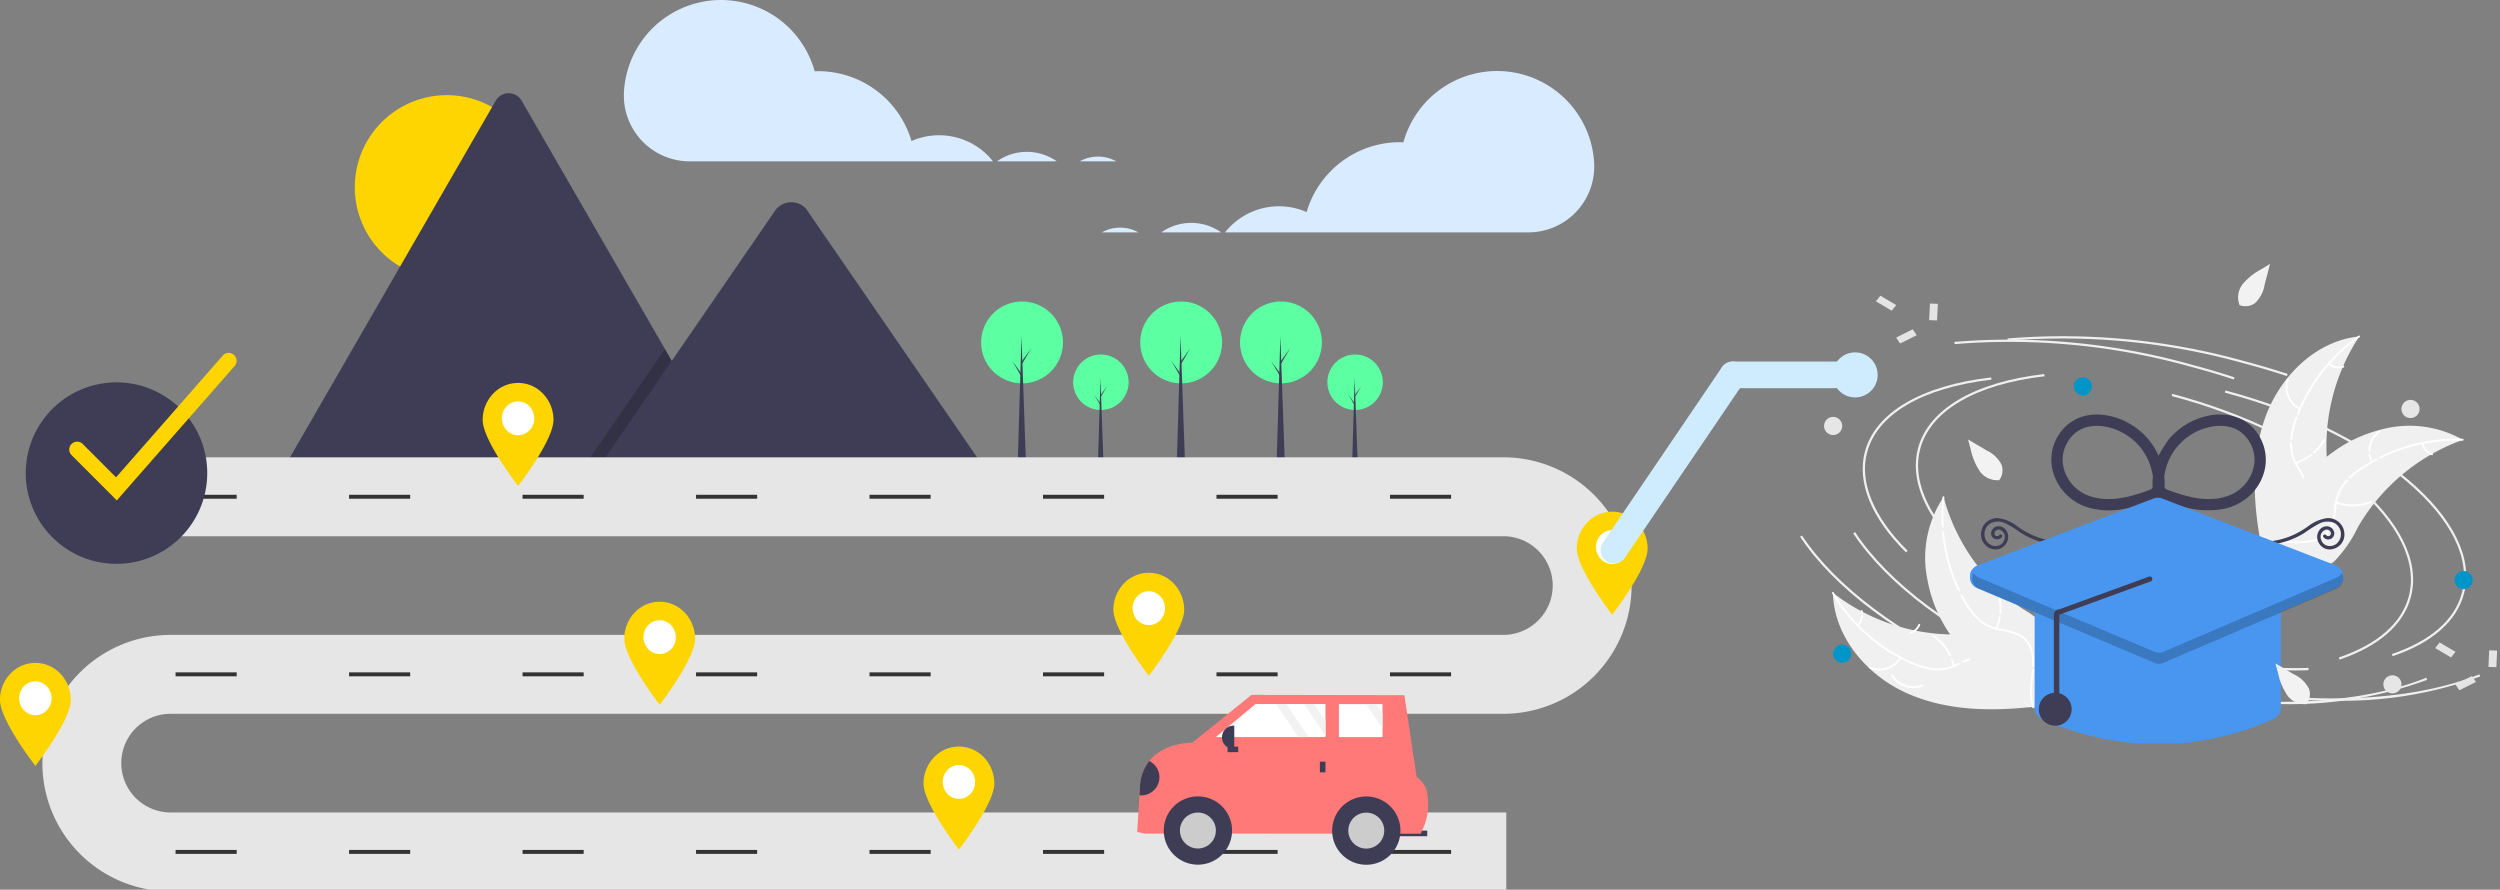 <svg xmlns="http://www.w3.org/2000/svg" xmlns:xlink="http://www.w3.org/1999/xlink" width="281" height="100" viewBox="0 0 281 100">
  <rect x="0" y="0" width="281" height="100" fill="#808080" stroke="none"/>
  <defs>
    <clipPath id="clip-path">
      <rect id="Rectangle_251" data-name="Rectangle 251" width="187" height="100" fill="#fff"/>
    </clipPath>
    <clipPath id="clip-path-2">
      <rect id="Rectangle_254" data-name="Rectangle 254" width="79" height="55" rx="10" transform="translate(-0.127 -0.369)" fill="#fff"/>
    </clipPath>
    <clipPath id="clip-path-3">
      <rect id="Rectangle_253" data-name="Rectangle 253" width="42.08" height="31.029" rx="10" fill="#fff"/>
    </clipPath>
  </defs>
  <g id="Group_238" data-name="Group 238" transform="translate(-262 -2635)">
    <g id="Group_222" data-name="Group 222" transform="translate(262 2635)" clip-path="url(#clip-path)">
      <path id="Path_314" data-name="Path 314" d="M488.593,50.261a10.345,10.345,0,1,0-10.337-10.345A10.341,10.341,0,0,0,488.593,50.261Z" transform="translate(-438.377 -18.875)" fill="#ffd500"/>
      <path id="Path_315" data-name="Path 315" d="M506.63,71.409H455.922a1.009,1.009,0,0,1-.19-.015l23.983-41.575a1.679,1.679,0,0,1,2.923,0l16.1,27.9.771,1.335Z" transform="translate(-424 -18.489)" fill="#3f3d56"/>
      <path id="Path_316" data-name="Path 316" d="M565.9,122.151H548.587l8.5-12.355.612-.89.306-.445.771,1.335Z" transform="translate(-483.27 -69.231)" opacity="0.2"/>
      <path id="Path_317" data-name="Path 317" d="M597.114,93.032H553.255l8.5-12.355.612-.89,11.075-16.1a2.239,2.239,0,0,1,3.326-.2,1.991,1.991,0,0,1,.159.2Z" transform="translate(-486.249 -40.112)" fill="#3f3d56"/>
      <path id="Path_318" data-name="Path 318" d="M704.612,116.4a3.117,3.117,0,1,0-3.115-3.117A3.116,3.116,0,0,0,704.612,116.4Z" transform="translate(-580.873 -70.318)" fill="#5cffa2"/>
      <path id="Path_319" data-name="Path 319" d="M709.814,127.343h-.638l.291-9.859Z" transform="translate(-585.774 -74.991)" fill="#3f3d56"/>
      <path id="Path_320" data-name="Path 320" d="M709.986,120.977l.685-.949-.694,1.183-.075-.132Z" transform="translate(-586.238 -76.614)" fill="#3f3d56"/>
      <path id="Path_321" data-name="Path 321" d="M708.719,123.624l-.685-.948.694,1.183.075-.132Z" transform="translate(-585.045 -78.305)" fill="#3f3d56"/>
      <path id="Path_322" data-name="Path 322" d="M783.609,116.4a3.117,3.117,0,1,0-3.115-3.117A3.116,3.116,0,0,0,783.609,116.4Z" transform="translate(-631.297 -70.318)" fill="#5cffa2"/>
      <path id="Path_323" data-name="Path 323" d="M788.809,127.343h-.638l.291-9.859Z" transform="translate(-636.197 -74.991)" fill="#3f3d56"/>
      <path id="Path_324" data-name="Path 324" d="M788.982,120.977l.685-.949-.695,1.183-.075-.132Z" transform="translate(-636.661 -76.614)" fill="#3f3d56"/>
      <path id="Path_325" data-name="Path 325" d="M787.715,123.624l-.685-.948.694,1.183.075-.132Z" transform="translate(-635.469 -78.305)" fill="#3f3d56"/>
      <path id="Path_326" data-name="Path 326" d="M726.937,102.881a4.6,4.6,0,1,0-4.6-4.6A4.6,4.6,0,0,0,726.937,102.881Z" transform="translate(-594.175 -59.792)" fill="#5cffa2"/>
      <path id="Path_327" data-name="Path 327" d="M734.619,119.045h-.942l.429-14.561Z" transform="translate(-601.413 -66.693)" fill="#3f3d56"/>
      <path id="Path_328" data-name="Path 328" d="M734.874,109.642l1.011-1.4-1.025,1.747-.111-.194Z" transform="translate(-602.098 -69.091)" fill="#3f3d56"/>
      <path id="Path_329" data-name="Path 329" d="M733,113.553l-1.012-1.4,1.025,1.747.111-.194Z" transform="translate(-600.337 -71.588)" fill="#3f3d56"/>
      <path id="Path_330" data-name="Path 330" d="M757.954,102.881a4.6,4.6,0,1,0-4.6-4.6A4.6,4.6,0,0,0,757.954,102.881Z" transform="translate(-613.973 -59.792)" fill="#5cffa2"/>
      <path id="Path_331" data-name="Path 331" d="M765.636,119.045h-.942l.429-14.561Z" transform="translate(-621.212 -66.693)" fill="#3f3d56"/>
      <path id="Path_332" data-name="Path 332" d="M765.891,109.642l1.012-1.4-1.026,1.747-.111-.194Z" transform="translate(-621.896 -69.091)" fill="#3f3d56"/>
      <path id="Path_333" data-name="Path 333" d="M764.02,113.553l-1.012-1.4,1.025,1.747.111-.194Z" transform="translate(-620.135 -71.588)" fill="#3f3d56"/>
      <path id="Path_334" data-name="Path 334" d="M677.5,102.881a4.6,4.6,0,1,0-4.6-4.6A4.6,4.6,0,0,0,677.5,102.881Z" transform="translate(-562.622 -59.792)" fill="#5cffa2"/>
      <path id="Path_335" data-name="Path 335" d="M685.185,119.045h-.942l.43-14.561Z" transform="translate(-569.859 -66.693)" fill="#3f3d56"/>
      <path id="Path_336" data-name="Path 336" d="M685.441,109.642l1.011-1.4-1.025,1.747-.111-.194Z" transform="translate(-570.544 -69.091)" fill="#3f3d56"/>
      <path id="Path_337" data-name="Path 337" d="M683.57,113.553l-1.012-1.4,1.025,1.747.111-.194Z" transform="translate(-568.784 -71.588)" fill="#3f3d56"/>
      <path id="Path_338" data-name="Path 338" d="M545.739,190.9H395.611a14.415,14.415,0,0,1,0-28.83h149.8a5.544,5.544,0,0,0,0-11.088H390.625V142.11H545.407a14.415,14.415,0,0,1,0,28.83h-149.8a5.544,5.544,0,0,0,0,11.088H545.739Z" transform="translate(-376.431 -90.709)" fill="#e6e6e6"/>
      <path id="Path_339" data-name="Path 339" d="M429.43,153.76h-6.869v.443h6.869Z" transform="translate(-402.827 -98.146)" fill="#333"/>
      <path id="Path_340" data-name="Path 340" d="M483.343,153.76h-6.869v.443h6.869Z" transform="translate(-437.239 -98.146)" fill="#333"/>
      <path id="Path_341" data-name="Path 341" d="M537.256,153.76h-6.869v.443h6.869Z" transform="translate(-471.652 -98.146)" fill="#333"/>
      <path id="Path_342" data-name="Path 342" d="M591.169,153.76H584.3v.443h6.869Z" transform="translate(-506.065 -98.146)" fill="#333"/>
      <path id="Path_343" data-name="Path 343" d="M645.081,153.76h-6.869v.443h6.869Z" transform="translate(-540.478 -98.146)" fill="#333"/>
      <path id="Path_344" data-name="Path 344" d="M698.994,153.76h-6.869v.443h6.869Z" transform="translate(-574.89 -98.146)" fill="#333"/>
      <path id="Path_345" data-name="Path 345" d="M752.907,153.76h-6.869v.443h6.869Z" transform="translate(-609.303 -98.146)" fill="#333"/>
      <path id="Path_346" data-name="Path 346" d="M806.82,153.76h-6.869v.443h6.869Z" transform="translate(-643.716 -98.146)" fill="#333"/>
      <path id="Path_347" data-name="Path 347" d="M429.43,208.942h-6.869v.444h6.869Z" transform="translate(-402.827 -133.369)" fill="#333"/>
      <path id="Path_348" data-name="Path 348" d="M483.343,208.942h-6.869v.444h6.869Z" transform="translate(-437.239 -133.369)" fill="#333"/>
      <path id="Path_349" data-name="Path 349" d="M537.256,208.942h-6.869v.444h6.869Z" transform="translate(-471.652 -133.369)" fill="#333"/>
      <path id="Path_350" data-name="Path 350" d="M591.169,208.942H584.3v.444h6.869Z" transform="translate(-506.065 -133.369)" fill="#333"/>
      <path id="Path_351" data-name="Path 351" d="M645.081,208.942h-6.869v.444h6.869Z" transform="translate(-540.478 -133.369)" fill="#333"/>
      <path id="Path_352" data-name="Path 352" d="M698.994,208.942h-6.869v.444h6.869Z" transform="translate(-574.89 -133.369)" fill="#333"/>
      <path id="Path_353" data-name="Path 353" d="M752.907,208.942h-6.869v.444h6.869Z" transform="translate(-609.303 -133.369)" fill="#333"/>
      <path id="Path_354" data-name="Path 354" d="M806.82,208.942h-6.869v.444h6.869Z" transform="translate(-643.716 -133.369)" fill="#333"/>
      <path id="Path_355" data-name="Path 355" d="M429.43,264.124h-6.869v.443h6.869Z" transform="translate(-402.827 -168.592)" fill="#333"/>
      <path id="Path_356" data-name="Path 356" d="M483.343,264.124h-6.869v.443h6.869Z" transform="translate(-437.239 -168.592)" fill="#333"/>
      <path id="Path_357" data-name="Path 357" d="M537.256,264.124h-6.869v.443h6.869Z" transform="translate(-471.652 -168.592)" fill="#333"/>
      <path id="Path_358" data-name="Path 358" d="M591.169,264.124H584.3v.443h6.869Z" transform="translate(-506.065 -168.592)" fill="#333"/>
      <path id="Path_359" data-name="Path 359" d="M645.081,264.124h-6.869v.443h6.869Z" transform="translate(-540.478 -168.592)" fill="#333"/>
      <path id="Path_360" data-name="Path 360" d="M698.994,264.124h-6.869v.443h6.869Z" transform="translate(-574.89 -168.592)" fill="#333"/>
      <path id="Path_361" data-name="Path 361" d="M752.907,264.124h-6.869v.443h6.869Z" transform="translate(-609.303 -168.592)" fill="#333"/>
      <path id="Path_362" data-name="Path 362" d="M806.82,264.124h-6.869v.443h6.869Z" transform="translate(-643.716 -168.592)" fill="#333"/>
      <path id="Path_363" data-name="Path 363" d="M705.58,48.666a4.24,4.24,0,0,1,2.063.533h-4.12A4.22,4.22,0,0,1,705.58,48.666Z" transform="translate(-582.166 -31.064)" fill="#d9ebff"/>
      <path id="Path_364" data-name="Path 364" d="M681.174,47.191a5.825,5.825,0,0,1,3.367,1.067h-6.729A5.824,5.824,0,0,1,681.174,47.191Z" transform="translate(-565.754 -30.122)" fill="#d9ebff"/>
      <path id="Path_365" data-name="Path 365" d="M561.881,10.315A10.925,10.925,0,0,1,583.318,8.01c.132,0,.264-.01.4-.01A10.93,10.93,0,0,1,594.2,15.853a7.718,7.718,0,0,1,9.162,2.281H569.28a7.4,7.4,0,0,1-7.406-7.658C561.876,10.423,561.879,10.369,561.881,10.315Z" transform="translate(-491.748 0.001)" fill="#d9ebff"/>
      <path id="Path_366" data-name="Path 366" d="M712.447,70.738a4.241,4.241,0,0,0-2.063.533h4.12A4.222,4.222,0,0,0,712.447,70.738Z" transform="translate(-586.545 -45.153)" fill="#d9ebff"/>
      <path id="Path_367" data-name="Path 367" d="M732.249,69.264a5.825,5.825,0,0,0-3.367,1.067h6.729A5.824,5.824,0,0,0,732.249,69.264Z" transform="translate(-598.353 -44.211)" fill="#d9ebff"/>
      <path id="Path_368" data-name="Path 368" d="M790.191,32.387a10.925,10.925,0,0,0-21.437-2.305c-.132,0-.265-.01-.4-.01a10.929,10.929,0,0,0-10.483,7.854,7.718,7.718,0,0,0-9.162,2.281h34.081a7.4,7.4,0,0,0,7.407-7.658C790.2,32.5,790.195,32.441,790.191,32.387Z" transform="translate(-611.01 -14.088)" fill="#d9ebff"/>
      <path id="Path_369" data-name="Path 369" d="M800.574,258.751l3.961,0v-.629l-3.961,0Z" transform="translate(-644.114 -164.76)" fill="#3f3d56"/>
      <path id="Path_370" data-name="Path 370" d="M721.394,231.338l.817.189,31.06.017.279-.651a6.579,6.579,0,0,0,.483-3.555,2.766,2.766,0,0,0-1.23-2.181l-1.378-9.188-17.184-.031-6.648,5.366s-3.136-.056-4.84,2.066a4.984,4.984,0,0,0-1.042,2.744l-.067,1.1Z" transform="translate(-593.573 -137.834)" fill="#ff7979"/>
      <path id="Path_371" data-name="Path 371" d="M733.486,255.154a3.838,3.838,0,1,0-3.835-3.838A3.837,3.837,0,0,0,733.486,255.154Z" transform="translate(-598.844 -157.966)" fill="#3f3d56"/>
      <path id="Path_372" data-name="Path 372" d="M736.693,256.544a2.02,2.02,0,1,0-2.019-2.02A2.02,2.02,0,0,0,736.693,256.544Z" transform="translate(-602.05 -161.174)" fill="#ccc"/>
      <path id="Path_373" data-name="Path 373" d="M785.81,255.182a3.838,3.838,0,1,0-3.835-3.838A3.837,3.837,0,0,0,785.81,255.182Z" transform="translate(-632.242 -157.984)" fill="#3f3d56"/>
      <path id="Path_374" data-name="Path 374" d="M789.017,256.572a2.02,2.02,0,1,0-2.019-2.02A2.02,2.02,0,0,0,789.017,256.572Z" transform="translate(-635.448 -161.192)" fill="#ccc"/>
      <path id="Path_375" data-name="Path 375" d="M745.834,222.492l9.278,0h3.044v-3.712H750.3Z" transform="translate(-609.173 -139.649)" fill="#fff"/>
      <path id="Path_376" data-name="Path 376" d="M784.077,222.509l4.9,0V218.8h-4.9Z" transform="translate(-633.584 -139.659)" fill="#fff"/>
      <path id="Path_377" data-name="Path 377" d="M778.16,237.907h.629v-1.2h-.629Z" transform="translate(-629.807 -151.094)" fill="#3f3d56"/>
      <path id="Path_378" data-name="Path 378" d="M750.676,232.628V232h-1.195v.629Z" transform="translate(-611.501 -148.085)" fill="#3f3d56"/>
      <path id="Path_379" data-name="Path 379" d="M749.127,228.124h-.069a1.315,1.315,0,0,1,0-2.631h.069Z" transform="translate(-610.393 -143.933)" fill="#3f3d56"/>
      <path id="Path_380" data-name="Path 380" d="M722.085,240.336a2.033,2.033,0,0,0,1.109-3.848,4.987,4.987,0,0,0-1.041,2.744Z" transform="translate(-594.014 -150.951)" fill="#3f3d56"/>
      <path id="Path_381" data-name="Path 381" d="M773.262,218.789l2.4,3.574V220.68l-1.271-1.89Z" transform="translate(-626.681 -139.654)" fill="#f2f2f2"/>
      <path id="Path_382" data-name="Path 382" d="M792.524,218.8l1.849,2.75v-1.683l-.717-1.066Z" transform="translate(-638.976 -139.661)" fill="#f2f2f2"/>
      <path id="Path_383" data-name="Path 383" d="M764.584,218.785l2.5,3.713h1.132l-2.5-3.713Z" transform="translate(-621.141 -139.651)" fill="#f2f2f2"/>
      <path id="Path_384" data-name="Path 384" d="M386.193,139.215A10.2,10.2,0,1,0,376,129.013,10.2,10.2,0,0,0,386.193,139.215Z" transform="translate(-373.106 -75.838)" fill="#3f3d56"/>
      <path id="Path_385" data-name="Path 385" d="M394.84,126.215l-5.1-5.105a.887.887,0,0,1,1.254-1.254l3.762,3.766,12.007-13.7a.887.887,0,0,1,1.333,1.17Z" transform="translate(-381.711 -69.969)" fill="#ffd500"/>
      <path id="Path_386" data-name="Path 386" d="M662.957,236.16c0,2.3-3.979,7.415-3.979,7.415S655,238.457,655,236.16a4.258,4.258,0,0,1,1.165-2.941,3.858,3.858,0,0,1,5.627,0A4.258,4.258,0,0,1,662.957,236.16Z" transform="translate(-551.193 -148.087)" fill="#ffd500"/>
      <path id="Path_387" data-name="Path 387" d="M664.609,239.643a1.962,1.962,0,0,1-.307,1.057,1.837,1.837,0,0,1-.816.7,1.745,1.745,0,0,1-1.051.108,1.8,1.8,0,0,1-.931-.52,1.931,1.931,0,0,1-.5-.974,1.983,1.983,0,0,1,.1-1.1,1.887,1.887,0,0,1,.67-.854,1.751,1.751,0,0,1,1.707-.176,1.817,1.817,0,0,1,.59.412,1.91,1.91,0,0,1,.394.617A1.983,1.983,0,0,1,664.609,239.643Z" transform="translate(-555.005 -151.752)" fill="#fff"/>
      <path id="Path_388" data-name="Path 388" d="M865.957,163.16c0,2.3-3.979,7.415-3.979,7.415S858,165.457,858,163.16a4.258,4.258,0,0,1,1.165-2.941,3.858,3.858,0,0,1,5.627,0A4.258,4.258,0,0,1,865.957,163.16Z" transform="translate(-680.769 -101.49)" fill="#ffd500"/>
      <path id="Path_389" data-name="Path 389" d="M867.609,166.643a1.962,1.962,0,0,1-.307,1.057,1.838,1.838,0,0,1-.816.7,1.746,1.746,0,0,1-1.051.108,1.8,1.8,0,0,1-.931-.52,1.932,1.932,0,0,1-.5-.974,1.983,1.983,0,0,1,.1-1.1,1.887,1.887,0,0,1,.67-.854,1.751,1.751,0,0,1,1.707-.176,1.816,1.816,0,0,1,.59.412,1.91,1.91,0,0,1,.394.617A1.982,1.982,0,0,1,867.609,166.643Z" transform="translate(-684.581 -105.156)" fill="#fff"/>
      <path id="Path_390" data-name="Path 390" d="M375.957,210.159c0,2.3-3.979,7.415-3.979,7.415S368,212.457,368,210.159a4.258,4.258,0,0,1,1.165-2.941,3.858,3.858,0,0,1,5.627,0A4.258,4.258,0,0,1,375.957,210.159Z" transform="translate(-368 -131.491)" fill="#ffd500"/>
      <path id="Path_391" data-name="Path 391" d="M377.609,213.643a1.962,1.962,0,0,1-.307,1.057,1.837,1.837,0,0,1-.816.7,1.744,1.744,0,0,1-1.051.108,1.8,1.8,0,0,1-.931-.52,1.931,1.931,0,0,1-.5-.974,1.983,1.983,0,0,1,.1-1.1,1.887,1.887,0,0,1,.67-.854,1.751,1.751,0,0,1,1.707-.176,1.817,1.817,0,0,1,.59.412,1.911,1.911,0,0,1,.394.617A1.983,1.983,0,0,1,377.609,213.643Z" transform="translate(-371.812 -135.156)" fill="#fff"/>
      <path id="Path_392" data-name="Path 392" d="M569.957,191.159c0,2.3-3.979,7.415-3.979,7.415S562,193.457,562,191.159a4.258,4.258,0,0,1,1.165-2.941,3.858,3.858,0,0,1,5.627,0A4.258,4.258,0,0,1,569.957,191.159Z" transform="translate(-491.831 -119.363)" fill="#ffd500"/>
      <path id="Path_393" data-name="Path 393" d="M571.609,194.643a1.962,1.962,0,0,1-.307,1.057,1.838,1.838,0,0,1-.816.7,1.745,1.745,0,0,1-1.051.108,1.8,1.8,0,0,1-.931-.52,1.932,1.932,0,0,1-.5-.974,1.983,1.983,0,0,1,.1-1.1,1.887,1.887,0,0,1,.67-.854,1.751,1.751,0,0,1,1.707-.176,1.816,1.816,0,0,1,.59.412,1.91,1.91,0,0,1,.394.617A1.983,1.983,0,0,1,571.609,194.643Z" transform="translate(-495.643 -123.028)" fill="#fff"/>
      <path id="Path_394" data-name="Path 394" d="M721.957,182.16c0,2.3-3.979,7.415-3.979,7.415S714,184.457,714,182.16a4.258,4.258,0,0,1,1.165-2.941,3.858,3.858,0,0,1,5.627,0A4.258,4.258,0,0,1,721.957,182.16Z" transform="translate(-588.853 -113.618)" fill="#ffd500"/>
      <path id="Path_395" data-name="Path 395" d="M723.609,185.643a1.962,1.962,0,0,1-.307,1.057,1.837,1.837,0,0,1-.816.7,1.745,1.745,0,0,1-1.051.108,1.8,1.8,0,0,1-.931-.52,1.931,1.931,0,0,1-.5-.974,1.983,1.983,0,0,1,.1-1.1,1.888,1.888,0,0,1,.67-.854,1.751,1.751,0,0,1,1.707-.176,1.816,1.816,0,0,1,.59.412,1.91,1.91,0,0,1,.394.617A1.983,1.983,0,0,1,723.609,185.643Z" transform="translate(-592.665 -117.283)" fill="#fff"/>
      <path id="Path_396" data-name="Path 396" d="M525.957,123.16c0,2.3-3.979,7.415-3.979,7.415S518,125.457,518,123.16a4.258,4.258,0,0,1,1.165-2.941,3.858,3.858,0,0,1,5.627,0A4.258,4.258,0,0,1,525.957,123.16Z" transform="translate(-463.746 -75.958)" fill="#ffd500"/>
      <path id="Path_397" data-name="Path 397" d="M527.609,126.643a1.962,1.962,0,0,1-.307,1.057,1.838,1.838,0,0,1-.816.7,1.745,1.745,0,0,1-1.051.108,1.8,1.8,0,0,1-.931-.52,1.932,1.932,0,0,1-.5-.974,1.983,1.983,0,0,1,.1-1.1,1.888,1.888,0,0,1,.67-.854,1.751,1.751,0,0,1,1.707-.176,1.816,1.816,0,0,1,.59.412,1.91,1.91,0,0,1,.394.617A1.982,1.982,0,0,1,527.609,126.643Z" transform="translate(-467.557 -79.623)" fill="#fff"/>
    </g>
    <line id="Line_27" data-name="Line 27" y1="19.696" x2="13.365" transform="translate(443.408 2677.137)" fill="none" stroke="#cfecff" stroke-linecap="round" stroke-width="3"/>
    <line id="Line_28" data-name="Line 28" x2="13.744" transform="translate(456.773 2677.137)" fill="none" stroke="#cfecff" stroke-linecap="round" stroke-width="3"/>
    <circle id="Ellipse_100" data-name="Ellipse 100" cx="2.532" cy="2.532" r="2.532" transform="translate(467.986 2674.606)" fill="#cfecff"/>
    <g id="Group_224" data-name="Group 224" transform="translate(464.128 2664.369)" clip-path="url(#clip-path-2)">
      <path id="Path_467" data-name="Path 467" d="M1242.9,177.524c1.693-4.561,5.689-8.5,10.518-8.971a22.47,22.47,0,0,0-3.534,14.981c.25,2.026.734,4.253-.354,5.978a5.008,5.008,0,0,1-3.1,2.031,14.777,14.777,0,0,1-3.78.25l-.282.14C1241.475,187.15,1241.215,182.086,1242.9,177.524Z" transform="translate(-1190.365 -160.106)" fill="#f0f0f0"/>
      <path id="Path_468" data-name="Path 468" d="M1254.592,168.461a19.13,19.13,0,0,0-7.1,9.4,8.236,8.236,0,0,0-.5,2.537,4.725,4.725,0,0,0,.637,2.407,9.83,9.83,0,0,1,1.06,2.121,2.915,2.915,0,0,1-.405,2.335,7.508,7.508,0,0,1-2.192,2.038,7.387,7.387,0,0,0-2.434,2.266c-.069.12-.25.008-.181-.112.973-1.727,3.016-2.354,4.264-3.821a2.943,2.943,0,0,0,.785-2.461,7.588,7.588,0,0,0-1.034-2.174,5.063,5.063,0,0,1-.709-2.331,7.628,7.628,0,0,1,.4-2.546,18.7,18.7,0,0,1,2.615-5.186,19.454,19.454,0,0,1,4.695-4.662c.112-.079.21.111.1.189Z" transform="translate(-1191.51 -159.914)" fill="#fff"/>
      <path id="Path_469" data-name="Path 469" d="M1252.823,185.167a2.878,2.878,0,0,1-1.432-3.435.107.107,0,0,1,.206.06,2.662,2.662,0,0,0,1.338,3.193C1253.058,185.046,1252.943,185.229,1252.823,185.167Z" transform="translate(-1196.487 -168.471)" fill="#fff"/>
      <path id="Path_470" data-name="Path 470" d="M1254.186,203.022a5.531,5.531,0,0,0,3.136-2.536c.069-.12.25-.007.181.112a5.743,5.743,0,0,1-3.266,2.632c-.13.041-.181-.167-.051-.209Z" transform="translate(-1198.309 -180.456)" fill="#fff"/>
      <path id="Path_471" data-name="Path 471" d="M1264.663,176.832a1.613,1.613,0,0,0,1.512.279c.134-.043.181.166.051.209a1.812,1.812,0,0,1-1.675-.3.108.108,0,0,1-.047-.067.105.105,0,0,1,.011-.081.109.109,0,0,1,.065-.048.111.111,0,0,1,.083.013Z" transform="translate(-1204.941 -165.38)" fill="#fff"/>
      <path id="Path_472" data-name="Path 472" d="M1266.013,197.926c-.083.029-.163.058-.246.089a21.462,21.462,0,0,0-3.15,1.451c-.08.043-.156.087-.235.132a22.578,22.578,0,0,0-6.3,5.407,22.127,22.127,0,0,0-1.881,2.75,14.241,14.241,0,0,1-2.622,3.8,3.466,3.466,0,0,1-.369.285l-7.7-1.827c-.014-.013-.032-.024-.047-.037l-.311-.059c.025-.052.054-.1.076-.156.014-.03.032-.06.047-.09a.53.53,0,0,0,.029-.059.173.173,0,0,1,.011-.018.282.282,0,0,1,.025-.052c.152-.3.3-.593.459-.889,0,0,0,0,0,0a32.317,32.317,0,0,1,4.272-6.312c.051-.057.1-.116.156-.171a20.976,20.976,0,0,1,2.481-2.343,18.533,18.533,0,0,1,1.519-1.088,15.332,15.332,0,0,1,4.4-1.921,12.159,12.159,0,0,1,9.176.985Z" transform="translate(-1191.313 -177.851)" fill="#f0f0f0"/>
      <path id="Path_473" data-name="Path 473" d="M1266.108,200.561a19.078,19.078,0,0,0-11.31,3.218,8.267,8.267,0,0,0-1.924,1.722,4.758,4.758,0,0,0-.933,2.308,9.979,9.979,0,0,1-.43,2.332,2.886,2.886,0,0,1-1.725,1.619,7.482,7.482,0,0,1-2.973.3,7.353,7.353,0,0,0-3.3.34c-.127.055-.2-.145-.08-.2,1.816-.791,3.823-.058,5.7-.475a2.93,2.93,0,0,0,2.1-1.491,7.579,7.579,0,0,0,.477-2.359,5.1,5.1,0,0,1,.832-2.291,7.593,7.593,0,0,1,1.852-1.79,18.469,18.469,0,0,1,5.2-2.562,19.4,19.4,0,0,1,6.547-.888c.134.005.1.217-.036.212Z" transform="translate(-1191.452 -180.393)" fill="#fff"/>
      <path id="Path_474" data-name="Path 474" d="M1277.316,201.284a2.877,2.877,0,0,1,.919-3.608c.112-.08.239.092.127.172a2.667,2.667,0,0,0-.846,3.358c.061.124-.137.2-.2.078Z" transform="translate(-1212.936 -178.682)" fill="#fff"/>
      <path id="Path_475" data-name="Path 475" d="M1266.813,219.632a5.511,5.511,0,0,0,4.026-.132c.127-.055.2.145.076.2a5.73,5.73,0,0,1-4.188.129C1266.6,219.782,1266.683,219.586,1266.813,219.632Z" transform="translate(-1206.321 -192.619)" fill="#fff"/>
      <path id="Path_476" data-name="Path 476" d="M1293.645,201.643a1.624,1.624,0,0,0,.376.7,1.6,1.6,0,0,0,.665.437c.13.044.043.241-.087.2a1.816,1.816,0,0,1-.734-.484,1.775,1.775,0,0,1-.42-.772.106.106,0,0,1,0-.081.105.105,0,0,1,.141-.056.114.114,0,0,1,.058.059Z" transform="translate(-1223.412 -181.184)" fill="#fff"/>
      <path id="Path_477" data-name="Path 477" d="M1118.724,259.428c-4.405-2.036-8.022-6.331-8.124-11.2a22.311,22.311,0,0,0,14.627,4.665c2.033-.094,4.286-.411,5.917.808a5.006,5.006,0,0,1,1.783,3.256,14.682,14.682,0,0,1-.036,3.8l.119.294C1128.186,261.582,1123.133,261.464,1118.724,259.428Z" transform="translate(-1106.706 -210.965)" fill="#f0f0f0"/>
      <path id="Path_478" data-name="Path 478" d="M1110.508,248.089a19.117,19.117,0,0,0,8.807,7.81,8.237,8.237,0,0,0,2.485.694,4.71,4.71,0,0,0,2.441-.456,9.732,9.732,0,0,1,2.188-.9,2.878,2.878,0,0,1,2.289.582,7.5,7.5,0,0,1,1.863,2.345,7.37,7.37,0,0,0,2.069,2.6c.116.077-.011.251-.127.174-1.642-1.1-2.112-3.194-3.476-4.555a2.924,2.924,0,0,0-2.387-.97,7.575,7.575,0,0,0-2.239.869,5.021,5.021,0,0,1-2.373.536,7.581,7.581,0,0,1-2.5-.6,18.526,18.526,0,0,1-4.959-3.007,19.459,19.459,0,0,1-4.279-5.046c-.072-.119.126-.2.2-.086Z" transform="translate(-1106.512 -210.838)" fill="#fff"/>
      <path id="Path_479" data-name="Path 479" d="M1125.536,268.233a2.863,2.863,0,0,1-3.523,1.173c-.127-.052-.054-.253.076-.2a2.649,2.649,0,0,0,3.273-1.1C1125.435,267.989,1125.605,268.116,1125.536,268.233Z" transform="translate(-1113.949 -223.622)" fill="#fff"/>
      <path id="Path_480" data-name="Path 480" d="M1143.8,264.82a5.538,5.538,0,0,0-2.286-3.326c-.112-.077.011-.251.127-.174a5.755,5.755,0,0,1,2.369,3.466C1144.04,264.921,1143.827,264.954,1143.8,264.82Z" transform="translate(-1126.409 -219.307)" fill="#fff"/>
      <path id="Path_481" data-name="Path 481" d="M1118.126,255.238a1.619,1.619,0,0,0,.383-.7,1.6,1.6,0,0,0,.007-.8c-.033-.135.181-.167.213-.034a1.832,1.832,0,0,1-.43,1.653.115.115,0,0,1-.069.042.108.108,0,0,1-.08-.018.1.1,0,0,1-.043-.07A.122.122,0,0,1,1118.126,255.238Z" transform="translate(-1111.498 -214.408)" fill="#fff"/>
      <path id="Path_482" data-name="Path 482" d="M1141.384,218.47c.022.083.047.166.069.25a21.741,21.741,0,0,0,1.2,3.26c.04.082.076.165.116.245a22.538,22.538,0,0,0,4.9,6.713,21.609,21.609,0,0,0,2.59,2.088,14.242,14.242,0,0,1,3.584,2.912,4,4,0,0,1,.253.389l-2.4,7.561c-.015.014-.025.029-.04.044l-.083.306c-.047-.029-.1-.06-.148-.089l-.087-.052c-.018-.012-.036-.023-.054-.033a.117.117,0,0,1-.018-.011c-.018-.009-.033-.02-.051-.029q-.423-.261-.846-.529s0,0,0,0a32.128,32.128,0,0,1-5.953-4.748c-.054-.055-.108-.11-.159-.169a20.9,20.9,0,0,1-2.141-2.657,18.5,18.5,0,0,1-.969-1.6,15.463,15.463,0,0,1-1.577-4.546,12.241,12.241,0,0,1,1.675-9.1C1141.29,218.6,1141.337,218.536,1141.384,218.47Z" transform="translate(-1125.051 -191.968)" fill="#f0f0f0"/>
      <path id="Path_483" data-name="Path 483" d="M1144.657,218.372A19.225,19.225,0,0,0,1147,229.927a8.256,8.256,0,0,0,1.566,2.054,4.728,4.728,0,0,0,2.224,1.11,9.731,9.731,0,0,1,2.286.6,2.889,2.889,0,0,1,1.479,1.848,7.525,7.525,0,0,1,.079,3,7.441,7.441,0,0,0,.087,3.329c.047.131-.159.193-.2.063-.651-1.874.231-3.826-.043-5.736a2.93,2.93,0,0,0-1.324-2.216,7.539,7.539,0,0,0-2.307-.658,5.022,5.022,0,0,1-2.214-1,7.612,7.612,0,0,1-1.642-1.986,18.608,18.608,0,0,1-2.152-5.4,19.549,19.549,0,0,1-.391-6.614c.018-.137.224-.087.21.049Z" transform="translate(-1128.234 -191.822)" fill="#fff"/>
      <path id="Path_484" data-name="Path 484" d="M1132.252,274.9a2.865,2.865,0,0,1-3.519-1.191c-.069-.118.112-.234.181-.115a2.652,2.652,0,0,0,3.273,1.1C1132.317,274.647,1132.379,274.852,1132.252,274.9Z" transform="translate(-1118.271 -227.124)" fill="#fff"/>
      <path id="Path_485" data-name="Path 485" d="M1161.073,251.841a5.535,5.535,0,0,0,.174-4.035c-.043-.131.159-.194.206-.063a5.786,5.786,0,0,1-.188,4.2C1161.207,252.068,1161.019,251.967,1161.073,251.841Z" transform="translate(-1138.917 -210.607)" fill="#fff"/>
      <path id="Path_486" data-name="Path 486" d="M1133.686,258.881a1.613,1.613,0,0,0,.724-.325,1.589,1.589,0,0,0,.485-.631c.054-.127.242-.026.192.1a1.831,1.831,0,0,1-1.338,1.06.11.11,0,0,1-.079-.009.119.119,0,0,1-.054-.062.108.108,0,0,1,.011-.082A.092.092,0,0,1,1133.686,258.881Z" transform="translate(-1121.393 -217.115)" fill="#fff"/>
      <path id="Path_487" data-name="Path 487" d="M1141.219,199.909c-3.892-3.845-5.538-7.856-4.63-11.3,1.165-4.413,6.341-7.464,14.2-8.371l.029.253c-7.747.894-12.844,3.877-13.98,8.183-.882,3.346.738,7.27,4.565,11.048Z" transform="translate(-1123.14 -167.567)" fill="#f0f0f0"/>
      <path id="Path_488" data-name="Path 488" d="M1196.192,254.972a60.805,60.805,0,0,1-15.39-2.118,57.914,57.914,0,0,1-17.2-7.519l.141-.212a57.666,57.666,0,0,0,17.126,7.485,59.213,59.213,0,0,0,17.011,2.079l.007.254Q1197.05,254.972,1196.192,254.972Z" transform="translate(-1140.536 -208.981)" fill="#f0f0f0"/>
      <path id="Path_489" data-name="Path 489" d="M1251.255,215.208l-.08-.241c4.348-1.474,7.067-3.849,7.863-6.867,1.013-3.838-1.19-8.29-6.2-12.539-5.035-4.27-12.294-7.813-20.443-9.976l.065-.246c8.185,2.173,15.481,5.734,20.541,10.028,5.089,4.315,7.317,8.861,6.279,12.8C1258.464,211.27,1255.69,213.705,1251.255,215.208Z" transform="translate(-1184.451 -170.82)" fill="#f0f0f0"/>
      <path id="Path_490" data-name="Path 490" d="M1137.612,245.008c-9.552-4.248-16.909-9.76-20.722-15.52l.21-.141c3.787,5.72,11.108,11.2,20.613,15.428Z" transform="translate(-1110.721 -198.911)" fill="#f0f0f0"/>
      <path id="Path_491" data-name="Path 491" d="M1260.826,276.513q-1.476,0-3.006-.066l.011-.255c7.6.33,14.312-.582,19.4-2.639l.094.236A44.755,44.755,0,0,1,1260.826,276.513Z" transform="translate(-1200.677 -227.128)" fill="#f0f0f0"/>
      <path id="Path_492" data-name="Path 492" d="M1196.26,172.892c-1.577-.515-3.2-1-4.825-1.427a75.633,75.633,0,0,0-26.559-2.547l-.025-.254a75.9,75.9,0,0,1,26.65,2.554c1.628.433,3.259.914,4.839,1.431Z" transform="translate(-1141.334 -159.988)" fill="#f0f0f0"/>
      <path id="Path_493" data-name="Path 493" d="M1124.719,200.965c-3.892-3.845-5.538-7.857-4.63-11.3,1.165-4.413,6.337-7.464,14.2-8.371l.029.253c-7.747.894-12.844,3.877-13.979,8.183-.886,3.346.738,7.27,4.561,11.048Z" transform="translate(-1112.608 -168.242)" fill="#f0f0f0"/>
      <path id="Path_494" data-name="Path 494" d="M1179.689,256.026a60.775,60.775,0,0,1-15.386-2.117,57.873,57.873,0,0,1-17.2-7.519l.141-.212a57.617,57.617,0,0,0,17.126,7.485,59.177,59.177,0,0,0,17.007,2.079l.011.254C1180.828,256.016,1180.26,256.027,1179.689,256.026Z" transform="translate(-1130.004 -209.654)" fill="#f0f0f0"/>
      <path id="Path_495" data-name="Path 495" d="M1234.755,216.265l-.08-.241c4.348-1.474,7.064-3.849,7.863-6.868,1.013-3.837-1.19-8.29-6.2-12.539-5.035-4.27-12.294-7.813-20.443-9.976l.065-.246c8.185,2.173,15.477,5.734,20.541,10.028,5.085,4.315,7.317,8.86,6.275,12.8C1241.964,212.327,1239.186,214.762,1234.755,216.265Z" transform="translate(-1173.919 -171.494)" fill="#f0f0f0"/>
      <path id="Path_496" data-name="Path 496" d="M1121.112,246.064c-9.552-4.248-16.909-9.76-20.722-15.52l.21-.141c3.787,5.72,11.108,11.2,20.613,15.428Z" transform="translate(-1100.189 -199.585)" fill="#f0f0f0"/>
      <path id="Path_497" data-name="Path 497" d="M1244.326,277.57q-1.476,0-3.006-.066l.011-.254c7.6.33,14.312-.583,19.4-2.64l.094.237A44.777,44.777,0,0,1,1244.326,277.57Z" transform="translate(-1190.145 -227.802)" fill="#f0f0f0"/>
      <path id="Path_498" data-name="Path 498" d="M1179.753,173.949c-1.577-.515-3.2-1-4.825-1.427a75.653,75.653,0,0,0-26.563-2.547l-.025-.253a75.9,75.9,0,0,1,26.653,2.554c1.627.432,3.255.914,4.839,1.431Z" transform="translate(-1130.796 -160.663)" fill="#f0f0f0"/>
      <path id="Path_499" data-name="Path 499" d="M1202.549,197.378a5.6,5.6,0,0,0-.166-.878,5.419,5.419,0,0,0-.322-.84,4.945,4.945,0,0,0-2.217-2.312,5.907,5.907,0,0,0-3.9-.358,7.653,7.653,0,0,0-3.009,1.414,7.875,7.875,0,0,0-1.259,1.188,15.571,15.571,0,0,0-1.154,1.858,7.708,7.708,0,0,0-1.714-2.458,8.031,8.031,0,0,0-2.951-1.789,7.44,7.44,0,0,0-1.808-.369,5.735,5.735,0,0,0-1.939.17,4.889,4.889,0,0,0-2.767,2.028,5.115,5.115,0,0,0-.864,3.121,5.252,5.252,0,0,0,.354,1.63,5.851,5.851,0,0,0,3.783,3.483,8.547,8.547,0,0,0,3.729.21,17.43,17.43,0,0,0,3.7-1.047c.163-.06.322-.123.481-.184a23.376,23.376,0,0,0,3.259,1.06,9.783,9.783,0,0,0,3.838.154,6.146,6.146,0,0,0,3.179-1.559,5.731,5.731,0,0,0,1.649-2.87A4.985,4.985,0,0,0,1202.549,197.378Zm-16.537,4.868a8.538,8.538,0,0,1-2.076.012,6.492,6.492,0,0,1-1.443-.385,4.548,4.548,0,0,1-2.431-2.421,5,5,0,0,1-.293-1.072,4.485,4.485,0,0,1,0-.985,4.6,4.6,0,0,1,.275-1,4.9,4.9,0,0,1,.517-.889,4.479,4.479,0,0,1,.669-.673,4.021,4.021,0,0,1,.749-.44,4.519,4.519,0,0,1,.98-.263,5.752,5.752,0,0,1,1.364.01,6.979,6.979,0,0,1,1.57.435,7.451,7.451,0,0,1,1.516.885,7.2,7.2,0,0,1,1.168,1.169,7.4,7.4,0,0,1,.854,1.471,7.625,7.625,0,0,1,.456,1.7v.008a7.9,7.9,0,0,0-.047.88c0,.113,0,.226.011.339a.639.639,0,0,0-.134.179,21.444,21.444,0,0,1-2.713.863C1186.674,202.137,1186.345,202.2,1186.012,202.246Zm15.267-3.867a4.808,4.808,0,0,1-.3,1.073,4.511,4.511,0,0,1-2.43,2.421,6.394,6.394,0,0,1-1.443.385,8.519,8.519,0,0,1-2.076-.013,17.126,17.126,0,0,1-3.563-1c-.051-.018-.1-.037-.145-.055a.688.688,0,0,0-.127-.177,7.744,7.744,0,0,0-.036-1.229,7.417,7.417,0,0,1,.456-1.692,7.206,7.206,0,0,1,.85-1.471,6.709,6.709,0,0,1,2.684-2.054,7.065,7.065,0,0,1,1.573-.435,5.753,5.753,0,0,1,1.364-.01,4.577,4.577,0,0,1,.98.263,4.148,4.148,0,0,1,.749.44,4.305,4.305,0,0,1,.666.673,4.729,4.729,0,0,1,.521.889,4.825,4.825,0,0,1,.275,1A4.5,4.5,0,0,1,1201.279,198.379Z" transform="translate(-1150.028 -175.591)" fill="#3f3d56"/>
      <path id="Path_500" data-name="Path 500" d="M1236.6,150.621a1.816,1.816,0,0,0,1.772-.209,3.633,3.633,0,0,0,1.089-2.1l.6-2.308-1.009.615a7.085,7.085,0,0,0-1.993,1.569,2.419,2.419,0,0,0-.445,2.39" transform="translate(-1187.038 -145.71)" fill="#f2f2f2"/>
      <path id="Path_501" data-name="Path 501" d="M1156.053,205.162a1.829,1.829,0,0,0,.373-.846,1.854,1.854,0,0,0-.087-.921,3.619,3.619,0,0,0-1.722-1.626l-2.047-1.208.311,1.142a7.118,7.118,0,0,0,.958,2.352,2.406,2.406,0,0,0,2.17,1.083" transform="translate(-1133.495 -180.536)" fill="#f2f2f2"/>
      <path id="Path_502" data-name="Path 502" d="M1186.463,183.267a1.019,1.019,0,1,0-1.013-1.019A1.016,1.016,0,0,0,1186.463,183.267Z" transform="translate(-1154.483 -168.197)" fill="#0095c9"/>
      <path id="Path_503" data-name="Path 503" d="M1111.676,266.373a1.019,1.019,0,1,0-1.016-1.019A1.018,1.018,0,0,0,1111.676,266.373Z" transform="translate(-1106.744 -221.244)" fill="#0095c9"/>
      <path id="Path_504" data-name="Path 504" d="M1304.786,243.484a1.019,1.019,0,1,0-1.016-1.019A1.018,1.018,0,0,0,1304.786,243.484Z" transform="translate(-1230.007 -206.634)" fill="#0095c9"/>
      <path id="Path_505" data-name="Path 505" d="M1108.866,195.592a1.019,1.019,0,1,0-1.016-1.019A1.018,1.018,0,0,0,1108.866,195.592Z" transform="translate(-1104.951 -176.064)" fill="#e6e6e6"/>
      <path id="Path_506" data-name="Path 506" d="M1282.666,275.882a1.019,1.019,0,1,0-1.016-1.019A1.018,1.018,0,0,0,1282.666,275.882Z" transform="translate(-1215.888 -227.313)" fill="#e6e6e6"/>
      <path id="Path_507" data-name="Path 507" d="M1288.286,190.309a1.019,1.019,0,1,0-1.016-1.019A1.015,1.015,0,0,0,1288.286,190.309Z" transform="translate(-1219.475 -172.692)" fill="#e6e6e6"/>
      <path id="Path_508" data-name="Path 508" d="M1158.65,226.938a.3.3,0,0,1-.42.032.341.341,0,0,1,0-.492c.365-.437.966.025,1.045.459a1.08,1.08,0,0,1-.09.621,1.119,1.119,0,0,1-.42.467,1.169,1.169,0,0,1-1.309-.172,1.422,1.422,0,0,1,.282-2.292,1.98,1.98,0,0,1,1.714.079,14.674,14.674,0,0,1,1.628,1.02A9.042,9.042,0,0,0,1165,228c.246.025.242-.357,0-.382a8.686,8.686,0,0,1-2.25-.544,9.906,9.906,0,0,1-2.025-1.114,4.478,4.478,0,0,0-2.087-.935,1.817,1.817,0,0,0-2,1.51,1.915,1.915,0,0,0,.051.847,1.724,1.724,0,0,0,.5.741,1.7,1.7,0,0,0,.8.387,1.4,1.4,0,0,0,1.479-.684,1.308,1.308,0,0,0-.159-1.6,1.01,1.01,0,0,0-.984-.268.866.866,0,0,0-.582.746.682.682,0,0,0,1.233.419c.13-.208-.2-.4-.329-.193Z" transform="translate(-1136.074 -196.146)" fill="#3f3d56"/>
      <path id="Path_509" data-name="Path 509" d="M1252.367,226.938a.306.306,0,0,0,.423.032.338.338,0,0,0,0-.492c-.362-.437-.966.025-1.045.459a1.113,1.113,0,0,0,.094.621,1.074,1.074,0,0,0,.42.467,1.171,1.171,0,0,0,1.309-.172,1.424,1.424,0,0,0-.286-2.292,1.971,1.971,0,0,0-1.711.079,14.036,14.036,0,0,0-1.628,1.02,9.056,9.056,0,0,1-3.921,1.342c-.242.025-.242-.357,0-.382a8.676,8.676,0,0,0,2.253-.544,9.881,9.881,0,0,0,2.022-1.114,4.491,4.491,0,0,1,2.091-.935,1.8,1.8,0,0,1,1.667.729,1.835,1.835,0,0,1,.279,1.628,1.706,1.706,0,0,1-1.306,1.128,1.391,1.391,0,0,1-.846-.1,1.406,1.406,0,0,1-.629-.579,1.307,1.307,0,0,1,.156-1.6,1.03,1.03,0,0,1,.456-.267,1.01,1.01,0,0,1,.528,0,.878.878,0,0,1,.405.286.888.888,0,0,1,.181.46.685.685,0,0,1-1.237.419c-.13-.208.2-.4.329-.193Z" transform="translate(-1193.029 -196.146)" fill="#3f3d56"/>
      <path id="Path_510" data-name="Path 510" d="M1126.232,156.942l-.5.633-1.78-1.056.5-.633Z" transform="translate(-1115.227 -152.02)" fill="#e4e4e4"/>
      <path id="Path_511" data-name="Path 511" d="M1132.1,166.327l.445.665-1.87.933-.441-.665Z" transform="translate(-1119.236 -158.685)" fill="#e4e4e4"/>
      <path id="Path_512" data-name="Path 512" d="M1140.59,158.331l.886.031-.087,1.864-.89-.031Z" transform="translate(-1125.791 -153.581)" fill="#e4e4e4"/>
      <path id="Path_513" data-name="Path 513" d="M1300.032,264.7l-.5.633-1.78-1.056.5-.633Z" transform="translate(-1226.165 -220.803)" fill="#e4e4e4"/>
      <path id="Path_514" data-name="Path 514" d="M1305.89,274.086l.445.665-1.87.933-.445-.665Z" transform="translate(-1230.167 -227.468)" fill="#e4e4e4"/>
      <path id="Path_515" data-name="Path 515" d="M1314.387,266.089l.89.031-.087,1.864-.89-.031Z" transform="translate(-1236.729 -222.363)" fill="#e4e4e4"/>
      <g id="Group_223" data-name="Group 223" transform="translate(19.31 23.153)" clip-path="url(#clip-path-3)">
        <path id="Path_516" data-name="Path 516" d="M1187.128,265.786a32.062,32.062,0,0,1-13.021-2.857,1.367,1.367,0,0,1-.6-.511,1.391,1.391,0,0,1-.221-.753V250.446a1.391,1.391,0,0,1,1.385-1.386h24.906a1.385,1.385,0,0,1,1.385,1.386v11.219a1.39,1.39,0,0,1-.221.753,1.365,1.365,0,0,1-.6.511A32.048,32.048,0,0,1,1187.128,265.786Z" transform="translate(-1166.031 -234.647)" fill="#4896ef"/>
        <path id="Path_517" data-name="Path 517" d="M1174.244,237.306a1.394,1.394,0,0,1-.539-.109l-19.748-8.348a1.358,1.358,0,0,1-.622-.521,1.392,1.392,0,0,1-.224-.781,1.391,1.391,0,0,1,.893-1.271l19.752-7.507a1.376,1.376,0,0,1,.988,0l19.485,7.507a1.393,1.393,0,0,1,.636.5,1.386,1.386,0,0,1-.589,2.07l-19.485,8.348A1.4,1.4,0,0,1,1174.244,237.306Z" transform="translate(-1153.15 -215.255)" fill="#4896ef"/>
        <path id="Path_518" data-name="Path 518" d="M1176.415,282.992a1.848,1.848,0,1,0-1.845-1.848A1.846,1.846,0,0,0,1176.415,282.992Z" transform="translate(-1166.848 -253.947)" fill="#3f3d56"/>
        <path id="Path_519" data-name="Path 519" d="M1194.836,242.6l-19.488,8.348a1.227,1.227,0,0,1-.962,0l-19.749-8.348a1.207,1.207,0,0,1-.59-.518,1.231,1.231,0,0,0-.1,1.008,1.312,1.312,0,0,0,.264.445,1.23,1.23,0,0,0,.427.3l19.749,8.348a1.228,1.228,0,0,0,.962,0l19.488-8.348a1.245,1.245,0,0,0,.684-.743,1.3,1.3,0,0,0,.058-.514,1.248,1.248,0,0,0-.159-.492A1.213,1.213,0,0,1,1194.836,242.6Z" transform="translate(-1153.643 -230.197)" opacity="0.2"/>
        <path id="Path_520" data-name="Path 520" d="M1179.557,258.031a.308.308,0,0,0,.307-.308V247.415l10.142-3.7a.309.309,0,0,0,.311-.3.307.307,0,0,0-.3-.312l-10.142,3.7a.613.613,0,0,0-.239.043.555.555,0,0,0-.2.134.582.582,0,0,0-.138.2.6.6,0,0,0-.047.238v10.308a.308.308,0,0,0,.09.218A.3.3,0,0,0,1179.557,258.031Z" transform="translate(-1169.835 -230.842)" fill="#3f3d56"/>
        <path id="Path_521" data-name="Path 521" d="M1251.583,274.768a1.838,1.838,0,0,0,.286-1.768,3.617,3.617,0,0,0-1.722-1.626l-2.047-1.209.311,1.142a7.131,7.131,0,0,0,.962,2.352,2.4,2.4,0,0,0,2.17,1.083" transform="translate(-1213.782 -248.119)" fill="#f2f2f2"/>
      </g>
    </g>
  </g>
</svg>
